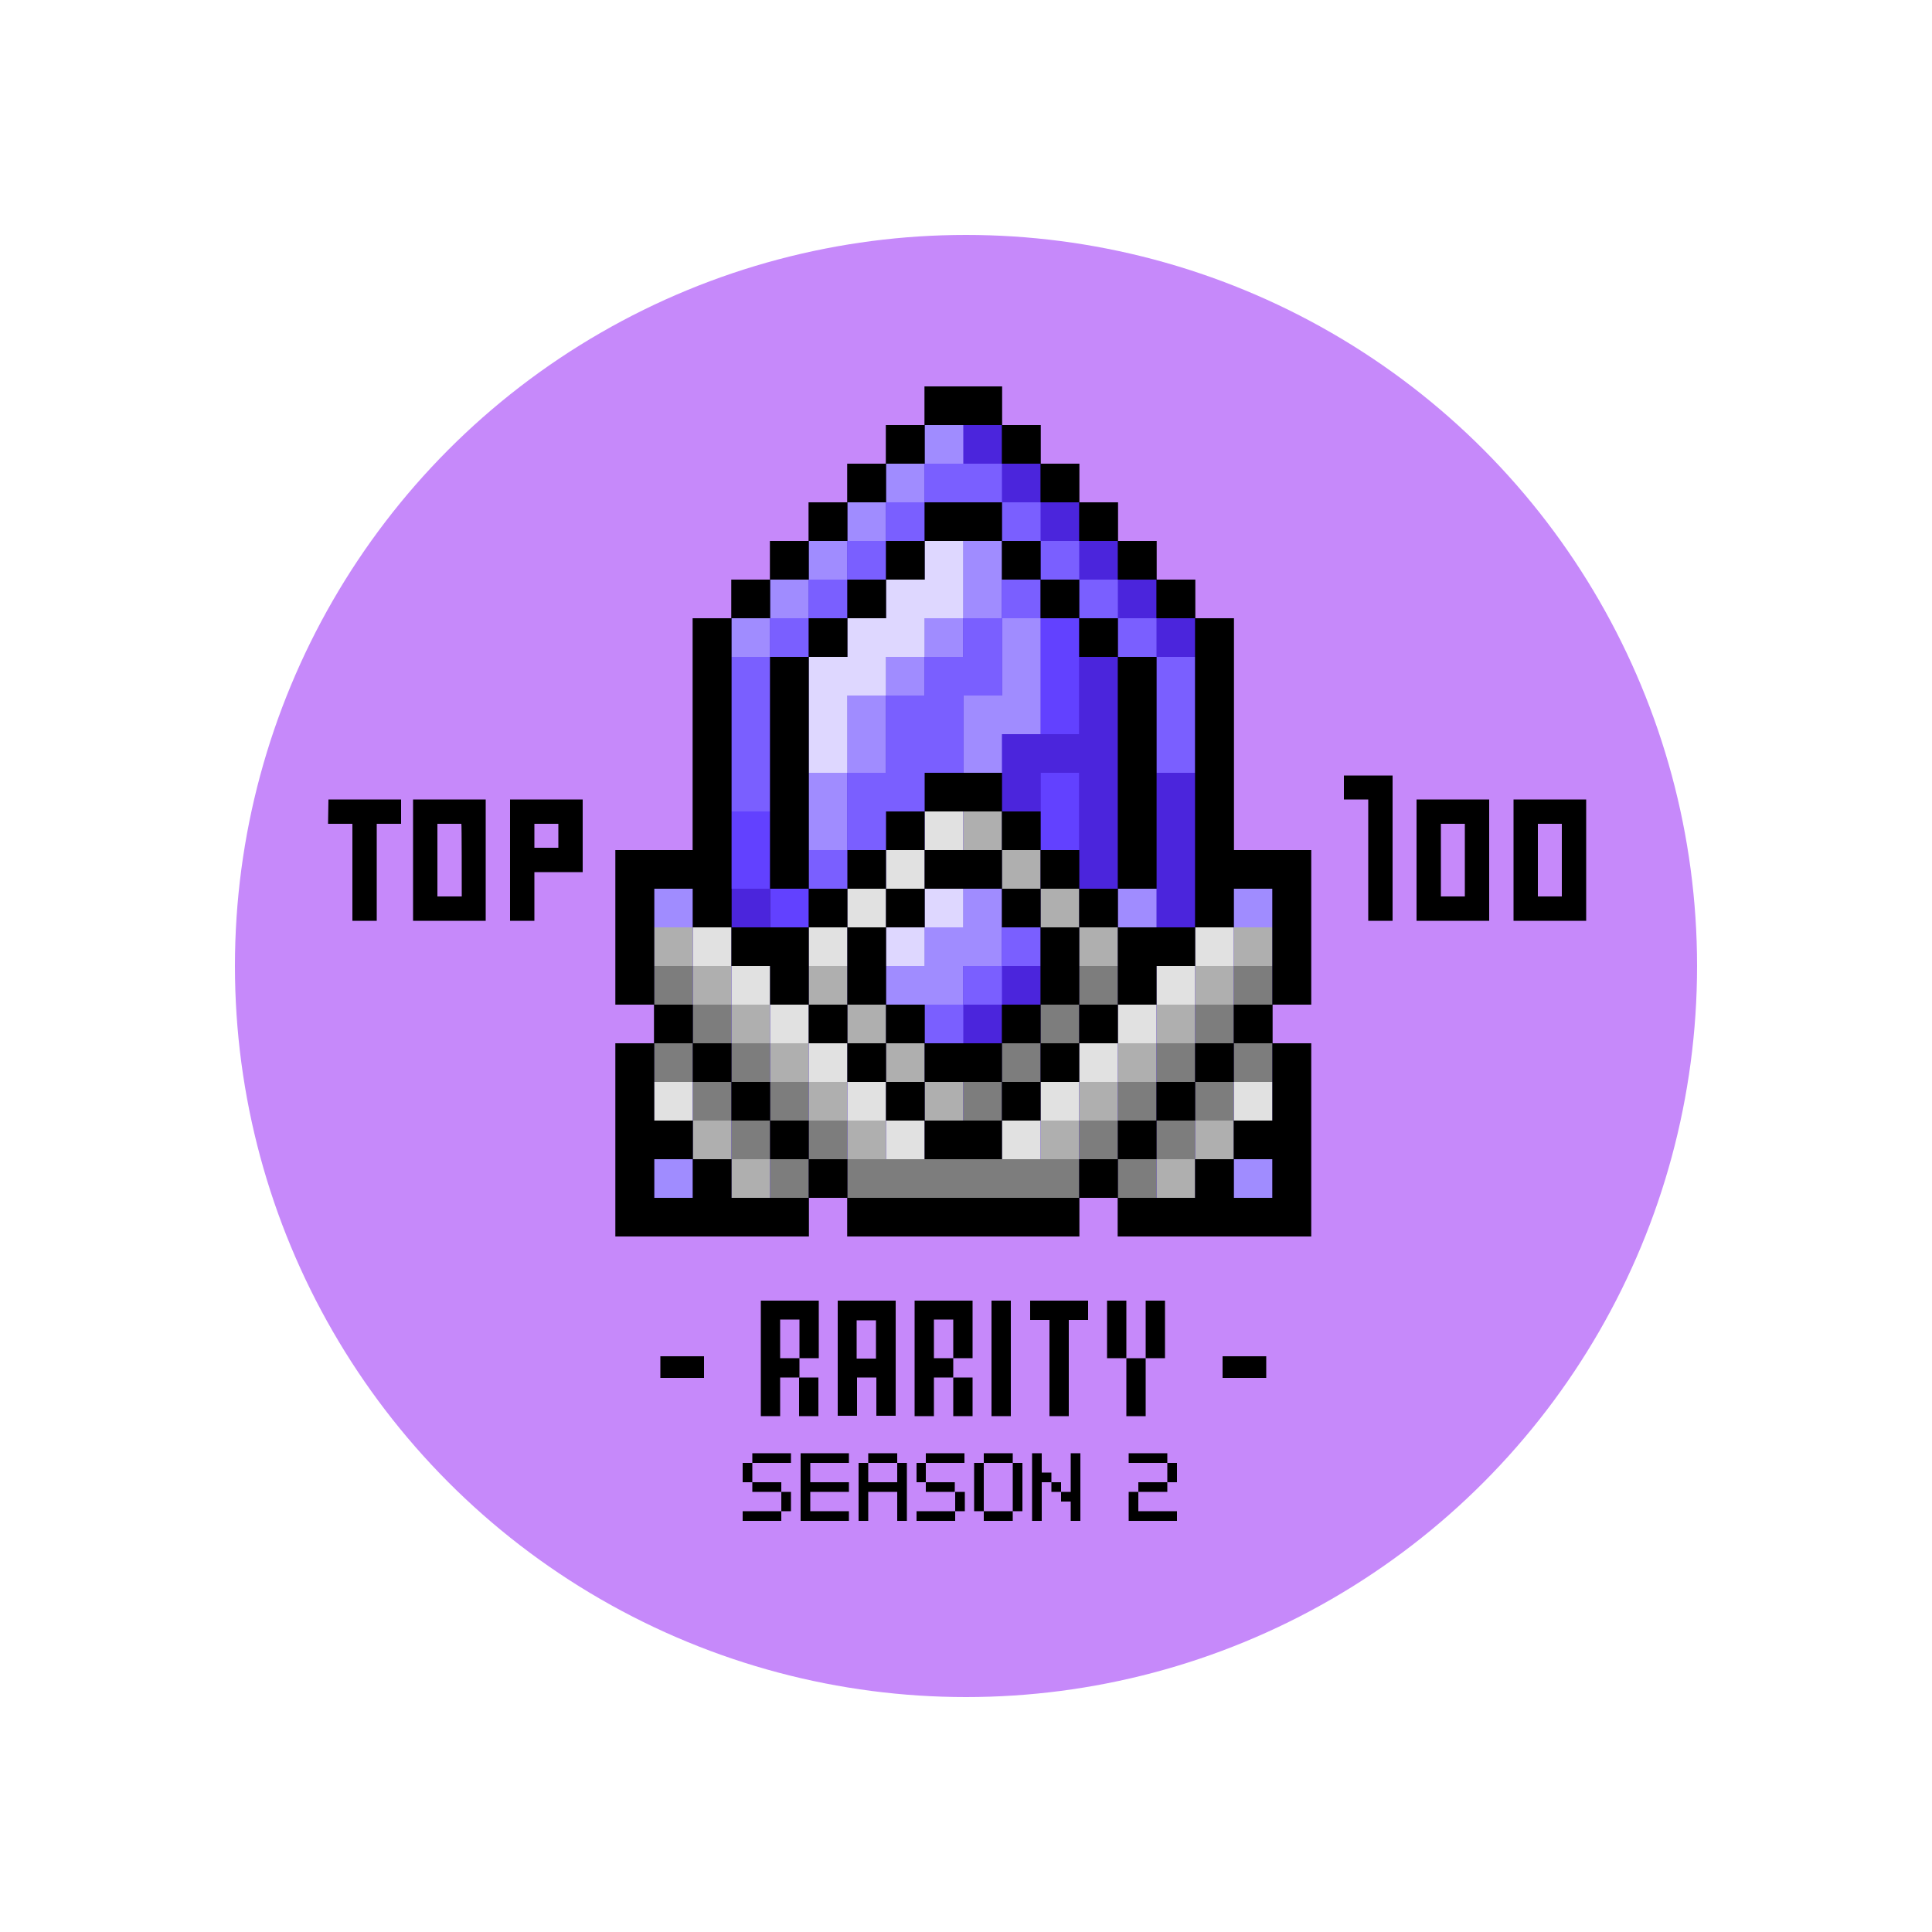 <svg xmlns="http://www.w3.org/2000/svg" viewBox="0 0 500 500"><circle cx="250" cy="250" r="189.2" fill="#c689fa"/><path d="M194.7 378.6v5h-2.5v-5h2.5zm-2.5 12.5h10v2.5h-10v-2.5zm12.5-12.5h-10v-2.5h10v2.5zm-10 7.5v-2.5h7.5v2.5h-7.5zm7.5 5v-5h2.5v5h-2.5zm7.5-12.5v5h10v2.5h-10v5h10v2.5h-12.5v-17.5h12.5v2.5h-10zm25 0v15h-2.5v-7.5h-7.5v7.5h-2.5v-15h2.5v5h7.5v-5h2.5zm-2.5 0h-7.5v-2.5h7.5v2.5zm7.4 0v5h-2.4v-5h2.4zm-2.4 12.5h10v2.5h-10v-2.5zm12.4-12.5h-10v-2.5h10v2.5zm-10 7.5v-2.5h7.5v2.5h-7.5zm7.6 5v-5h2.5v5h-2.5zm7.4-12.5v12.5h-2.5v-12.5h2.5zm7.5 0h-7.5v-2.5h7.5v2.5zm-7.5 12.5h7.5v2.5h-7.5v-2.5h0zm10-12.5v12.5h-2.5v-12.5h2.5zm7.5 2.5v2.5h-2.5v10h-2.5v-17.5h2.5v5h2.5zm2.5 2.5v2.5h-2.5v-2.5h2.5zm5-7.5v17.5h-2.5v-5h-2.5v-2.5h2.5v-10h2.5zm22.5 0v2.5h-10v-2.5h10zm-7.5 10v5h10v2.5h-12.5v-7.5h2.5zm7.5 0h-7.5v-2.5h7.5v2.5zm2.5-2.5h-2.5v-5h2.5v5zm23.1-27V351h-11.3v5.6h11.3zm-145.5 0V351h-11.3v5.6h11.3zm14.7-20v29.9h5v-10h5v-5h-5v-10h5v10h5v-14.9h-15z"/><path d="M206.8 366.5h5v-10h-5v10zm10-29.9v29.8h5v-9.9h5v9.9h5v-29.8h-15zm9.9 15h-5v-9.9h5v9.9zm10-15v29.9h5v-10h5v-5h-5v-10h5v10h5v-14.9h-15z"/><path d="M246.7 366.5h5v-10h-5v10zm9.9 0h5v-29.9h-5v29.9zm10-29.9v5h5v24.9h5v-24.9h5v-5h-15zm29.9 0v14.9h5v-14.9h-5zm-5 0h-5v14.9h5v-14.9z"/><path d="M291.5 366.5h5v-15h-5v15zm56.3-159.6h6.3v31.4h6.3v-37.6h-12.6v6.2zm18.8 0v31.4h18.8v-31.4h-18.8zm12.5 25.1h-6.2v-18.8h6.2V232zm12.6-25.1v31.4h18.8v-31.4h-18.8zm12.5 25.1H398v-18.8h6.2V232zm-297.3-25.1v31.4h18.8v-31.4h-18.8zm12.6 25.1h-6.3v-18.8h6.2c.1 0 .1 15.6.1 18.8zm12.5-25.1v31.4h6.3v-12.6h12.5v-18.8H132zm6.3 12.5v-6.2h6.2v6.2h-6.2zm-53.4-6.2h6.3v25.1h6.3v-25.1h6.3v-6.3H85l-.1 6.3h0zm234.4 6.8v-60h-10v-10h-10v-10h-10v-10h-10v-10h-10v-10h-10v-10h-20v10h-10v10h-10v10h-10v10h-10v10h-10v10h-10v60h-20v40h10v10h-10v50h50v-10h10v10h60v-10h10v10h50v-50h-10v-10h10v-40h-20z"/><g fill="#4b25dc"><path d="M199.3 230h10v10h-10zm120 0v10h-10v10h-10v10h-10v10h-10v10h-10v10h-10v10h-20v-10h-10v-10h-10v-10h-10v-10h-10v-10h-10v-10h-10v-10h-10v30h10v10h10v10h10v10h10v10h10v10h60v-10h10v-10h10v-10h10v-10h10v-10h10v-30h-10zm-150 70h10v10h-10zm150 0h10v10h-10z"/><path d="M199.3 170h10v-10h10v-10h10v-10h10v-10h20v10h10v10h10v10h10v10h10v60h-10v10h20v-80h-10v-10h-10v-10h-10v-10h-10v-10h-10v-10h-20v10h-10v10h-10v10h-10v10h-10v10h-10v70h10v-60zm70 70h-10v-10h-20v10h-10v20h10v10h20v-10h10v-20z"/><path d="M229.3 230h10v-10h20v-10h-10v-10h10v10h10v10h10v10h10v-60h-10v-10h-10v-10h-10v-10h-20v10h-10v10h-10v10h-10v60h10v10h10v-10zm0 40h10v10h-10z"/><path d="M269.3 230h10v10h-10z"/><path d="M259.3 220h10v10h-10zm-40 30v-10h-10v20h10v-10z"/><path d="M289.3 240h-10v20h10v-20zm-70 20h10v10h-10zm40 10h10v10h-10z"/><path d="M249.3 280h-10v10h20v-10h-10zm20-20h10v10h-10zm-70 30h-10v-10h-10v-10h-10v20h10v10h10v10h20v-10h-10v-10zm110-10v10h-10v10h-10v10h20v-10h10v-10h10v-20h-10v10h-10z"/></g><g fill="#6241ff"><path d="M269.3 160v30h10v-30h-10zm0 50v10h10v-20h-10v10zm-70 0h-10v20h10v-20z"/><path d="M199.3 230h10v10h-10z"/></g><g fill="#4b25dc"><path d="M189.3 230h10v10h-10zm90-50v10h-20v20h10v-10h10v30h10v-60h-10v10zm-30-70h10v10h-10z"/><path d="M259.3 120h10v10h-10z"/><path d="M269.3 130h10v10h-10z"/><path d="M279.3 140h10v10h-10z"/><path d="M289.3 150h10v10h-10z"/><path d="M299.3 160h10v10h-10zm0 50v30h10v-40h-10v10zm-50 50h10v10h-10z"/><path d="M259.3 250h10v10h-10z"/></g><g fill="#a08cff"><path d="M259.3 140h-10v20h10v-20zm-40 50v10h10v-20h-10v10z"/><path d="M209.3 210v10h10v-20h-10v10zm20-40h10v10h-10z"/><path d="M239.3 160h10v10h-10zm20 10v10h-10v20h10v-10h10v-30h-10v10zm-20-60h10v10h-10z"/><path d="M229.3 120h10v10h-10z"/><path d="M219.3 130h10v10h-10z"/><path d="M209.3 140h10v10h-10z"/><path d="M199.3 150h10v10h-10z"/><path d="M189.3 160h10v10h-10zm100 70h10v10h-10zm30 0h10v10h-10zm-150 70h10v10h-10zm150 0h10v10h-10zm-150-70h10v10h-10zm80 10h-10v10h-10v10h20v-10h10v-20h-10v10z"/></g><g fill="#7a5fff"><path d="M249.3 170h-10v10h-10v20h-10v20h-10v10h20v-10h10v-10h10v-30h10v-20h-10v10z"/><path d="M259.3 150h10v10h-10zm-70 30v30h10v-40h-10v10zm60-60h-10v10h20v-10h-10z"/><path d="M259.3 130h10v10h-10z"/><path d="M269.3 140h10v10h-10z"/><path d="M279.3 150h10v10h-10z"/><path d="M289.3 160h10v10h-10z"/><path d="M299.3 170v30h10v-30h-10zm-70-40h10v10h-10z"/><path d="M219.3 140h10v10h-10z"/><path d="M209.3 150h10v10h-10z"/><path d="M199.3 160h10v10h-10zm50 90h10v10h-10z"/><path d="M239.3 260h10v10h-10zm20-20h10v10h-10z"/></g><g fill="#ded7ff"><path d="M239.3 140v10h-10v10h-10v10h-10v30h10v-20h10v-10h10v-10h10v-20h-10zm0 90h10v10h-10z"/><path d="M229.3 240h10v10h-10z"/></g><g fill="#e1e1e1"><path d="M259.3 290h10v10h-10z"/><path d="M269.3 280h10v10h-10z"/><path d="M279.3 270h10v10h-10z"/><path d="M289.3 260h10v10h-10z"/><path d="M299.3 250h10v10h-10z"/><path d="M309.3 240h10v10h-10zm-140 40h10v10h-10zm150 0h10v10h-10zm-90 10h10v10h-10z"/><path d="M219.3 280h10v10h-10z"/><path d="M209.3 270h10v10h-10z"/><path d="M199.3 260h10v10h-10z"/><path d="M189.3 250h10v10h-10zm50-40h10v10h-10z"/><path d="M229.3 220h10v10h-10zm-20 20h10v10h-10z"/><path d="M219.3 230h10v10h-10zm-40 10h10v10h-10z"/></g><g fill="#afafaf"><path d="M269.3 290h10v10h-10zm-30-10h10v10h-10z"/><path d="M279.3 280h10v10h-10zm30-30h10v10h-10z"/><path d="M319.3 240h10v10h-10zm-30 30h10v10h-10z"/><path d="M299.3 260h10v10h-10zm-120 30h10v10h-10z"/><path d="M189.3 300h10v10h-10zm120-10h10v10h-10z"/><path d="M299.3 300h10v10h-10zm-80-10h10v10h-10zm10-20h10v10h-10zm20-60h10v10h-10zm20 20h10v10h-10z"/><path d="M259.3 220h10v10h-10zm-50 30h10v10h-10z"/><path d="M279.3 240h10v10h-10zm-60 20h10v10h-10zm-10 20h10v10h-10zm-30-30h10v10h-10z"/><path d="M169.3 240h10v10h-10zm30 30h10v10h-10z"/><path d="M189.3 260h10v10h-10z"/></g><g fill="#7d7d7d"><path d="M259.3 300h-40v10h60v-10h-20zm0-30h10v10h-10z"/><path d="M249.3 280h10v10h-10zm20-20h10v10h-10zm10 30h10v10h-10zm30-30h10v10h-10z"/><path d="M319.3 250h10v10h-10zm-30 30h10v10h-10z"/><path d="M299.3 270h10v10h-10zm-120 10h10v10h-10z"/><path d="M169.3 270h10v10h-10zm30 30h10v10h-10z"/><path d="M189.3 290h10v10h-10zm120-10h10v10h-10z"/><path d="M319.3 270h10v10h-10zm-30 30h10v10h-10z"/><path d="M299.3 290h10v10h-10zm-20-40h10v10h-10zm-70 40h10v10h-10zm-30-30h10v10h-10z"/><path d="M169.3 250h10v10h-10zm30 30h10v10h-10z"/><path d="M189.3 270h10v10h-10z"/></g><path d="M259.3 100h-20v10h20v-10z"/><path d="M259.3 110h10v10h-10z"/><path d="M269.3 120h10v10h-10z"/><path d="M279.3 130h10v10h-10z"/><path d="M289.3 140h10v10h-10z"/><path d="M299.3 150h10v10h-10zm-70-40h10v10h-10z"/><path d="M219.3 120h10v10h-10z"/><path d="M209.3 130h10v10h-10z"/><path d="M199.3 140h10v10h-10z"/><path d="M189.3 150h10v10h-10zm100 80h10v-60h-10v20 40zm-80-60h-10v60h10v-20-40zm50-40h-20v10h20v-10z"/><path d="M229.3 140h10v10h-10zm30 0h10v10h-10z"/><path d="M269.3 150h10v10h-10z"/><path d="M279.3 160h10v10h-10zm-60-10h10v10h-10z"/><path d="M209.3 160h10v10h-10zm30 140h20v-10h-20v10zm0-20h20v-10h-20v10z"/><path d="M259.3 260h10v10h-10zm0-50h10v10h-10zm20 20h10v10h-10z"/><path d="M289.3 260h10v-10h10v-10h-20v20zm-20-40h10v10h-10zm50 40h10v10h-10z"/><path d="M319.3 240v-10h10v30h10v-40h-20v-60h-10v80h10zm-40 20h10v10h-10z"/><path d="M269.3 270h10v10h-10z"/><path d="M259.3 280h10v10h-10zm-80-10h10v10h-10z"/><path d="M189.3 280h10v10h-10z"/><path d="M199.3 290h10v10h-10z"/><path d="M209.3 300h10v10h-10z"/><path d="M189.3 300h-10v10h-10v-10h10v-10h-10v-20h-10v50h50v-10h-20v-10zm120-30h10v10h-10z"/><path d="M299.3 280h10v10h-10z"/><path d="M289.3 290h10v10h-10z"/><path d="M279.3 300h10v10h-10z"/><path d="M219.3 310v10h60v-10h-20-40zm100-20v10h10v10h-10v-10h-10v10h-20v10h50v-50h-10v20h-10zm-90-30h10v10h-10zm20-40h-10v10h20v-10h-10z"/><path d="M259.3 230h10v10h-10zm-30 0h10v10h-10z"/><path d="M269.3 250v10h10v-20h-10v10zm-50-10v20h10v-20h-10z"/><path d="M209.3 230h10v10h-10z"/><path d="M189.3 240v10h10v10h10v-20h-20zm-20 20h10v10h-10z"/><path d="M169.3 230h10v10h10v-80h-10v60h-20v40h10v-20-10zm40 30h10v10h-10z"/><path d="M219.3 270h10v10h-10z"/><path d="M229.3 280h10v10h-10zm30-80h-20v10h20v-10z"/><path d="M229.3 210h10v10h-10z"/><path d="M219.3 220h10v10h-10z"/></svg>